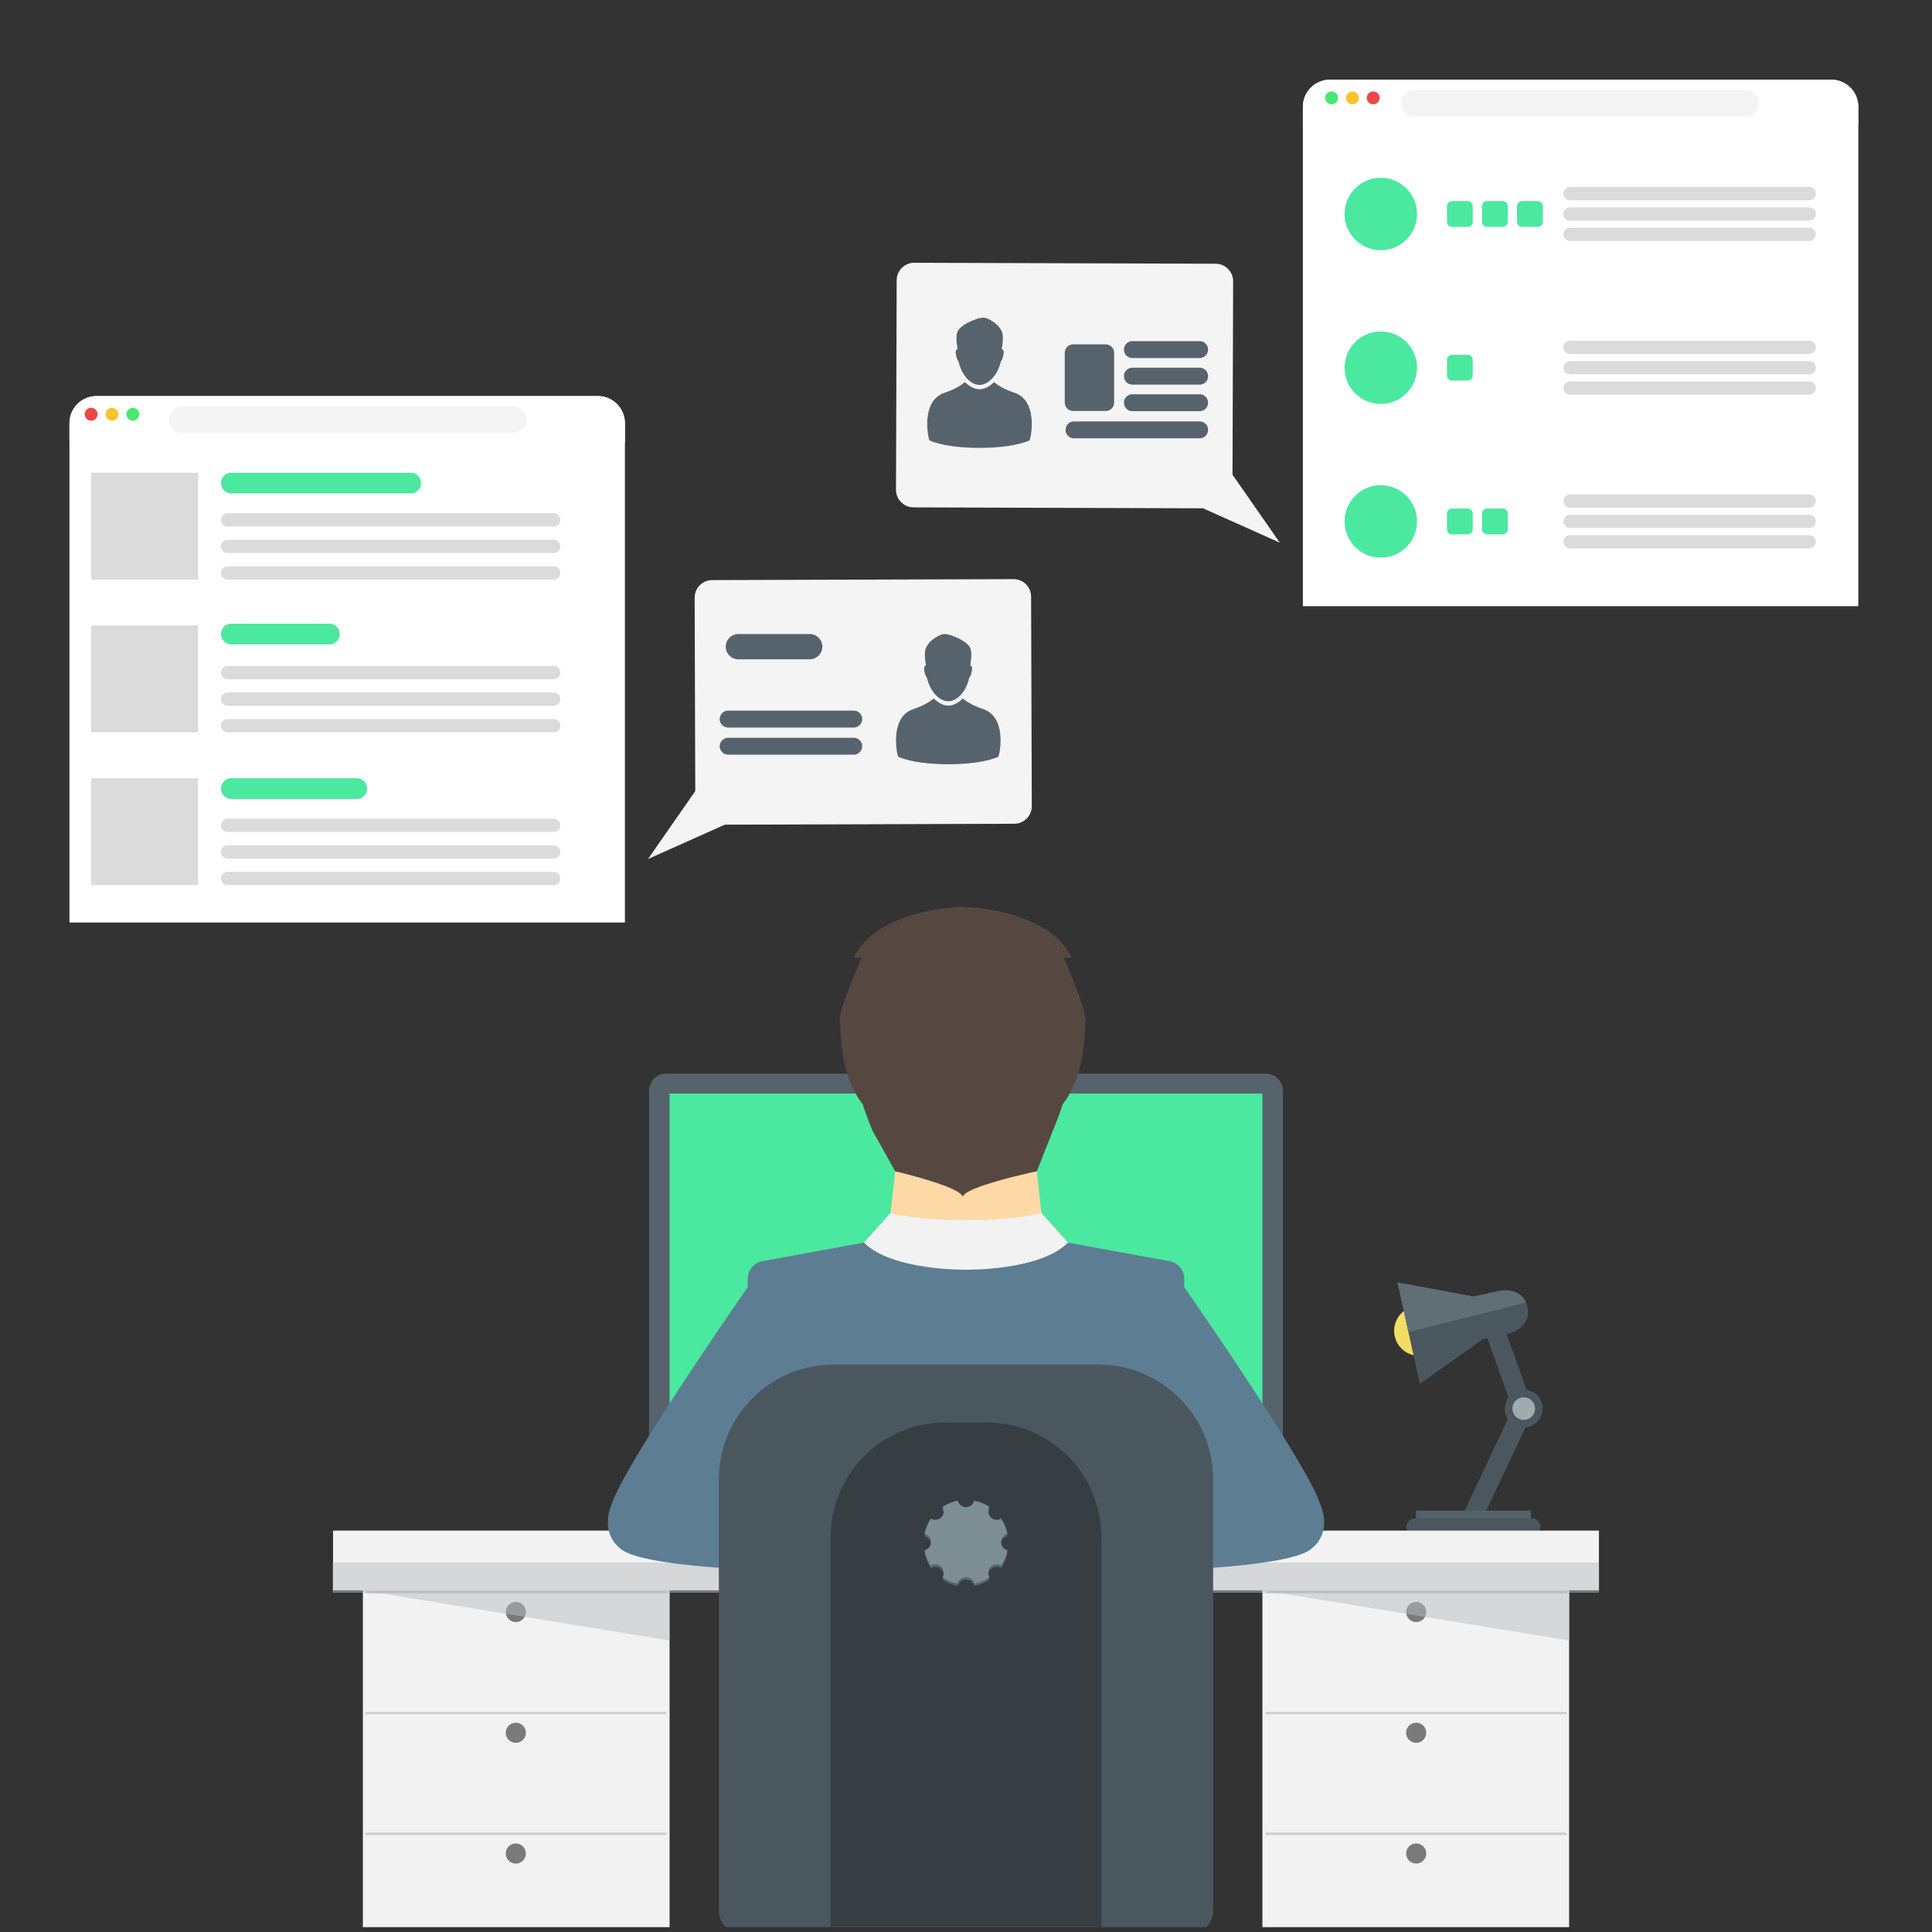 <svg xmlns="http://www.w3.org/2000/svg" xmlns:xlink="http://www.w3.org/1999/xlink" width="800" height="800"><rect width="100%" height="100%" fill="#333333" stroke="none"/><defs><path id="a" d="M0-2h800v800H0z"/></defs><clipPath id="b"><use xlink:href="#a" overflow="visible"/></clipPath><g clip-path="url(#b)"><path fill="#495359" d="M419.532 586.442h-39.065s3.154 55.429-16.257 55.429h71.577c-19.409 0-16.255-55.429-16.255-55.429z"/><path fill="#56636D" d="M524.116 444.569H275.884a7.14 7.14 0 0 0-7.139 7.139V610.79a6.224 6.224 0 0 0 6.224 6.224h250.063a6.224 6.224 0 0 0 6.224-6.224V451.708a7.14 7.14 0 0 0-7.14-7.139z"/><path fill="#4BE8A0" d="M277.257 452.807h245.487v131.805H277.257z"/><path fill="#4B575E" d="M277.165 583.513h245.67v7.689h-245.67z"/><circle fill="#5E6F77" cx="400" cy="603.788" r="6.453"/><path fill="#4B575E" d="M625.143 585.968l7.32 3.456-19.55 41.402-7.32-3.456z"/><path fill="#4B575E" d="M612.551 544.85l7.619-2.732 15.452 43.096-7.62 2.731z"/><path fill="#546168" d="M586.339 625.515h47.554v4.553h-47.554z"/><path fill="#4B575E" d="M634.428 635.606h-48.623a3.425 3.425 0 0 1-3.415-3.415 3.425 3.425 0 0 1 3.415-3.415h48.623a3.425 3.425 0 0 1 3.415 3.415 3.426 3.426 0 0 1-3.415 3.415z"/><circle fill="#4B575E" cx="630.946" cy="583.273" r="7.841"/><circle fill="#A1AAAF" cx="630.946" cy="583.273" r="4.691"/><circle fill="#F2DD64" cx="587.631" cy="551.074" r="10.351"/><path fill="#4B575E" d="M621.003 534.499l-10.795 2.367-31.521-5.842 9.211 42.003 26.184-18.497 10.795-2.367s9.529-2.296 7.635-10.932c-1.894-8.635-11.509-6.732-11.509-6.732z"/><defs><path id="c" d="M621.003 534.499l-10.795 2.367-31.521-5.842 9.211 42.003 26.184-18.497 10.795-2.367s9.529-2.296 7.635-10.932c-1.894-8.635-11.509-6.732-11.509-6.732z"/></defs><clipPath id="d"><use xlink:href="#c" overflow="visible"/></clipPath><path clip-path="url(#d)" fill="#606E75" d="M574.333 553.833l69.667-17.5-19.948-19.948-60.719 11.115z"/><path fill="#F2F2F2" d="M447.257 633.798H137.909v24.719h12.348V798h127.001V658.517h245.484V798h127V658.517h12.349v-24.719z"/><path fill="#CECECE" d="M524.076 658.833h124.667v1H524.076zm0 50h124.667v1H524.076zm0 50h124.667v1H524.076zm-372.818-100h124.667v1H151.258zm0 50h124.667v1H151.258zm0 50h124.667v1H151.258z"/><circle fill="#7A7A7A" cx="213.591" cy="667.5" r="4.167"/><circle fill="#7A7A7A" cx="213.591" cy="717.5" r="4.167"/><circle fill="#7A7A7A" cx="213.591" cy="767.5" r="4.167"/><circle fill="#7A7A7A" cx="586.409" cy="667.5" r="4.167"/><circle fill="#7A7A7A" cx="586.409" cy="717.5" r="4.167"/><circle fill="#7A7A7A" cx="586.409" cy="767.5" r="4.167"/><g fill="#B8BDBF"><path opacity=".5" d="M150.257 658.517l127.001 20.816v-20.816zm372.652 0l127 20.816v-20.816z"/><path opacity=".5" d="M137.756 647h524.369v12.517H137.756z"/></g><path fill="#5D7D93" d="M546.656 622.822c-5.116-16.485-56.275-89.813-56.275-89.813v-3.469a7.43 7.43 0 0 0-6.094-7.309l-50.419-9.22c-8.893 5.085-20.789 8.197-33.869 8.197s-24.976-3.112-33.869-8.197l-50.419 9.22a7.43 7.43 0 0 0-6.094 7.309v3.469s-51.159 73.328-56.275 89.813c0 0-5.684 11.369 3.979 18.758 9.663 7.39 61.028 8.657 61.028 8.657s-.774-9.794 8.89-9.226l8.117-16.963-24.033-6.343 15.916-20.464v-10.8H472.76v10.8l15.916 20.464-24.033 6.343 8.117 16.963c9.663-.569 8.889 9.226 8.889 9.226s51.365-1.268 61.028-8.657c9.664-7.389 3.979-18.758 3.979-18.758z"/><path fill="#FDD9A6" d="M429.333 485h-58.666l-1.917 17.25c5.083 10.583 31.25 7.083 31.25 7.083s26.167 3.5 31.25-7.083L429.333 485z"/><path fill="#F2F2F2" d="M431.25 502.25s-9.5 3-31.25 3-31.25-3-31.25-3l-10.992 12.293C369.533 526.319 400 525.75 400 525.75s30.467.569 42.242-11.207L431.25 502.25z"/><path fill="#564841" d="M440.427 396.521h3.289c-9.827-20.482-45.089-21.021-45.089-21.021s-35.262.539-45.089 21.021h3.289s-9.673 21.629-9.094 26.479c.578 4.851-.073 21.81 9.514 34.317l.005.007c2.171 6.62 4.045 10.882 4.045 10.882l9.37 16.794s27.383 6.355 27.961 10.667c.578-4.312 30.706-10.667 30.706-10.667l6.624-16.794s1.874-4.262 4.045-10.882a.03.03 0 0 0 .005-.007c9.587-12.506 8.936-29.466 9.514-34.317.578-4.851-9.095-26.479-9.095-26.479z"/><path fill="#4B575E" d="M492.333 801.049H307.667c-5.523 0-10-4.477-10-10v-178.5c0-26.234 21.266-47.5 47.5-47.5h109.667c26.234 0 47.5 21.266 47.5 47.5v178.5c-.001 5.523-4.478 10-10.001 10z"/><path fill="#363E42" d="M456.048 799.079H343.952V636.52c0-26.234 21.266-47.5 47.5-47.5h17.097c26.233 0 47.5 21.266 47.5 47.5v162.559z"/><circle fill="#363E42" cx="400" cy="620.549" r="3.5"/><g fill="#7C8D93"><path opacity=".5" d="M417.165 636.161a17.385 17.385 0 0 0-2.629-6.354 3.495 3.495 0 0 1-4.284-.51 3.494 3.494 0 0 1-.51-4.284 17.385 17.385 0 0 0-6.354-2.629 3.494 3.494 0 0 1-3.389 2.666 3.494 3.494 0 0 1-3.389-2.666 17.385 17.385 0 0 0-6.354 2.629 3.495 3.495 0 0 1-.51 4.284 3.495 3.495 0 0 1-4.284.51 17.385 17.385 0 0 0-2.629 6.354 3.493 3.493 0 0 1 2.665 3.389 3.495 3.495 0 0 1-2.665 3.389 17.385 17.385 0 0 0 2.629 6.354 3.495 3.495 0 0 1 4.284.51 3.492 3.492 0 0 1 .51 4.283 17.385 17.385 0 0 0 6.354 2.629 3.494 3.494 0 0 1 3.389-2.666 3.494 3.494 0 0 1 3.389 2.666 17.385 17.385 0 0 0 6.354-2.629 3.494 3.494 0 0 1 .51-4.283 3.494 3.494 0 0 1 4.284-.51 17.385 17.385 0 0 0 2.629-6.354 3.493 3.493 0 0 1-2.665-3.389 3.494 3.494 0 0 1 2.665-3.389z"/><path d="M417.165 635.161a17.385 17.385 0 0 0-2.629-6.354 3.495 3.495 0 0 1-4.284-.51 3.494 3.494 0 0 1-.51-4.284 17.385 17.385 0 0 0-6.354-2.629 3.494 3.494 0 0 1-3.389 2.666 3.494 3.494 0 0 1-3.389-2.666 17.385 17.385 0 0 0-6.354 2.629 3.495 3.495 0 0 1-.51 4.284 3.495 3.495 0 0 1-4.284.51 17.385 17.385 0 0 0-2.629 6.354 3.493 3.493 0 0 1 2.665 3.389 3.495 3.495 0 0 1-2.665 3.389 17.385 17.385 0 0 0 2.629 6.354 3.495 3.495 0 0 1 4.284.51 3.492 3.492 0 0 1 .51 4.283 17.385 17.385 0 0 0 6.354 2.629 3.494 3.494 0 0 1 3.389-2.666 3.494 3.494 0 0 1 3.389 2.666 17.385 17.385 0 0 0 6.354-2.629 3.494 3.494 0 0 1 .51-4.283 3.494 3.494 0 0 1 4.284-.51 17.385 17.385 0 0 0 2.629-6.354 3.493 3.493 0 0 1-2.665-3.389 3.494 3.494 0 0 1 2.665-3.389z"/></g><path fill="#FFF" d="M258.76 382h-230V175.206c0-6.189 5.017-11.206 11.205-11.206h207.589c6.189 0 11.206 5.017 11.206 11.206V382z"/><defs><path id="e" d="M258.76 382h-230V175.206c0-6.189 5.017-11.206 11.205-11.206h207.589c6.189 0 11.206 5.017 11.206 11.206V382z"/></defs><clipPath id="f"><use xlink:href="#e" overflow="visible"/></clipPath><path clip-path="url(#f)" fill="#FFF" d="M15.683 152.667h263.333v30.667H15.683z"/><circle fill="#F9C32D" cx="46.376" cy="171.529" r="2.667"/><circle fill="#EA4747" cx="37.757" cy="171.529" r="2.667"/><circle fill="#49E872" cx="54.995" cy="171.529" r="2.667"/><path fill="#F4F4F4" d="M212.447 179.333H75.585c-3.063 0-5.569-2.506-5.569-5.568 0-3.063 2.506-5.568 5.569-5.568h136.863c3.063 0 5.569 2.506 5.569 5.568-.001 3.062-2.507 5.568-5.57 5.568z"/><path fill="#DBDBDB" d="M37.757 259h44.259v44.259H37.757zm0-63.25h44.259v44.259H37.757zm0 126.5h44.259v44.259H37.757zm191.509-93.241h-135a2.759 2.759 0 0 1-2.75-2.75 2.759 2.759 0 0 1 2.75-2.75h135a2.759 2.759 0 0 1 2.75 2.75 2.757 2.757 0 0 1-2.75 2.75zm0-11h-135a2.759 2.759 0 0 1-2.75-2.75 2.759 2.759 0 0 1 2.75-2.75h135a2.759 2.759 0 0 1 2.75 2.75 2.757 2.757 0 0 1-2.75 2.75zm0 22h-135a2.759 2.759 0 0 1-2.75-2.75 2.759 2.759 0 0 1 2.75-2.75h135a2.759 2.759 0 0 1 2.75 2.75 2.757 2.757 0 0 1-2.75 2.75zm0 52.25h-135a2.758 2.758 0 0 1-2.75-2.75 2.759 2.759 0 0 1 2.75-2.75h135a2.759 2.759 0 0 1 2.75 2.75 2.757 2.757 0 0 1-2.75 2.75zm0-11h-135a2.758 2.758 0 0 1-2.75-2.75 2.759 2.759 0 0 1 2.75-2.75h135a2.759 2.759 0 0 1 2.75 2.75 2.757 2.757 0 0 1-2.75 2.75zm0 22h-135a2.758 2.758 0 0 1-2.75-2.75 2.759 2.759 0 0 1 2.75-2.75h135a2.759 2.759 0 0 1 2.75 2.75 2.757 2.757 0 0 1-2.75 2.75zm0 52.25h-135a2.758 2.758 0 0 1-2.75-2.75 2.759 2.759 0 0 1 2.75-2.75h135a2.759 2.759 0 0 1 2.75 2.75 2.757 2.757 0 0 1-2.75 2.75zm0-11h-135a2.758 2.758 0 0 1-2.75-2.75 2.759 2.759 0 0 1 2.75-2.75h135a2.759 2.759 0 0 1 2.75 2.75 2.757 2.757 0 0 1-2.75 2.75zm0 22h-135a2.758 2.758 0 0 1-2.75-2.75 2.759 2.759 0 0 1 2.75-2.75h135a2.759 2.759 0 0 1 2.75 2.75 2.757 2.757 0 0 1-2.75 2.75z"/><path fill="#F4F4F4" d="M419.702 239.807l-124.844.397c-3.981.013-7.228 3.28-7.216 7.262l.254 80.106-19.589 28.14 31.811-14.234 119.904-.381c3.981-.013 7.228-3.281 7.216-7.262l-.276-86.811c-.011-3.982-3.279-7.229-7.26-7.217z"/><path fill="#56636D" d="M407.499 293.767c-6.214-2.03-8.797-4.554-8.797-4.554l-.208.198c-1.845 1.737-3.886 2.758-5.745 2.758h-.176c-1.859 0-3.9-1.022-5.746-2.758l-.208-.198s-2.583 2.524-8.796 4.554c-9.173 3.426-6.419 17.371-6.421 17.479.289 1.553.457 2.087.604 2.147 9.211 4.101 32.099 4.101 41.31 0 .146-.06.315-.594.604-2.147-.003-.108 2.788-13.998-6.421-17.479zm0 0"/><path fill="#56636D" d="M402.294 275.977l-.077-.084c-.516-.472-.476-.445-.476-.445s.9-4.542.178-6.69c-1.133-3.431-7.902-5.729-9.26-5.997 0-.002-.826-.167-.878-.168 0 0-1.068-.216-2.306.324-.806.31-5.021 2.221-6.217 5.841-.721 2.148.179 6.69.179 6.69s.041-.027-.476.445l-.077.084c-.349.396-.263 1.637.119 2.928.346 1.293.797 1.641.905 1.943 1.095 5.14 4.902 9.53 8.782 9.53s7.486-4.39 8.58-9.53c.108-.303.559-.65.905-1.943.382-1.292.478-2.617.119-2.928zM353.516 312.5h-52a3.51 3.51 0 0 1-3.5-3.5 3.51 3.51 0 0 1 3.5-3.5h52a3.51 3.51 0 0 1 3.5 3.5 3.51 3.51 0 0 1-3.5 3.5zm0-11.241h-52a3.51 3.51 0 0 1-3.5-3.5 3.51 3.51 0 0 1 3.5-3.5h52a3.51 3.51 0 0 1 3.5 3.5 3.51 3.51 0 0 1-3.5 3.5zM335.291 273h-29.55c-2.874 0-5.225-2.351-5.225-5.225 0-2.874 2.351-5.225 5.225-5.225h29.55c2.874 0 5.225 2.351 5.225 5.225 0 2.874-2.351 5.225-5.225 5.225z"/><path fill="#4BE8A0" d="M170.042 204.333H95.808a4.305 4.305 0 0 1-4.292-4.292 4.304 4.304 0 0 1 4.292-4.292h74.234a4.305 4.305 0 0 1 4.292 4.292 4.305 4.305 0 0 1-4.292 4.292zm-33.667 62.508H95.808a4.305 4.305 0 0 1-4.292-4.292 4.305 4.305 0 0 1 4.292-4.292h40.567a4.305 4.305 0 0 1 4.292 4.292 4.305 4.305 0 0 1-4.292 4.292zm11.333 63.992h-51.9a4.305 4.305 0 0 1-4.292-4.292 4.305 4.305 0 0 1 4.292-4.292h51.9a4.304 4.304 0 0 1 4.292 4.292 4.304 4.304 0 0 1-4.292 4.292z"/><path fill="#FFF" d="M539.496 251h230V44.206c0-6.189-5.017-11.206-11.206-11.206H550.701c-6.189 0-11.205 5.017-11.205 11.206V251z"/><defs><path id="g" d="M539.496 251h230V44.206c0-6.189-5.017-11.206-11.206-11.206H550.701c-6.189 0-11.205 5.017-11.205 11.206V251z"/></defs><clipPath id="h"><use xlink:href="#g" overflow="visible"/></clipPath><path clip-path="url(#h)" fill="#FFF" d="M519.24 21.667h263.333v30.667H519.24z"/><circle fill="#F9C32D" cx="560" cy="40.529" r="2.667"/><circle fill="#EA4747" cx="568.619" cy="40.529" r="2.667"/><circle fill="#49E872" cx="551.381" cy="40.529" r="2.667"/><path fill="#F4F4F4" d="M585.809 48.333h136.863c3.063 0 5.568-2.506 5.568-5.569s-2.506-5.569-5.568-5.569H585.809c-3.063 0-5.569 2.506-5.569 5.569s2.506 5.569 5.569 5.569zm-207.255 60.474l124.844.397c3.981.013 7.228 3.28 7.216 7.262l-.254 80.105 19.589 28.14-31.811-14.235-119.904-.381c-3.981-.013-7.228-3.281-7.216-7.262l.276-86.811c.011-3.98 3.279-7.227 7.26-7.215z"/><path fill="#56636D" d="M390.757 162.767c-9.209 3.481-6.418 17.371-6.421 17.479.289 1.553.457 2.087.604 2.146 9.211 4.101 32.099 4.101 41.31 0 .146-.06.315-.594.604-2.146-.002-.108 2.752-14.053-6.421-17.479-6.214-2.03-8.796-4.554-8.796-4.554l-.208.198c-1.846 1.737-3.886 2.758-5.746 2.758h-.176c-1.859 0-3.9-1.021-5.745-2.758l-.208-.198s-2.583 2.524-8.797 4.554zm0 0"/><path fill="#56636D" d="M395.962 144.977c-.36.311-.263 1.637.119 2.928.345 1.293.796 1.641.905 1.943 1.095 5.14 4.701 9.53 8.58 9.53 3.88 0 7.687-4.39 8.782-9.53.108-.303.559-.65.905-1.943.382-1.291.468-2.532.119-2.928l-.077-.084c-.516-.472-.475-.445-.475-.445s.9-4.542.179-6.69c-1.196-3.62-5.411-5.531-6.217-5.841-1.237-.54-2.306-.324-2.306-.324-.052.001-.878.166-.878.168-1.358.268-8.127 2.566-9.26 5.997-.722 2.148.178 6.69.178 6.69s.04-.027-.476.445l-.078.084zM444.74 181.5h52a3.51 3.51 0 0 0 3.5-3.5 3.51 3.51 0 0 0-3.5-3.5h-52a3.51 3.51 0 0 0-3.5 3.5 3.51 3.51 0 0 0 3.5 3.5zm24.167-11.241h27.833a3.51 3.51 0 0 0 3.5-3.5 3.51 3.51 0 0 0-3.5-3.5h-27.833a3.51 3.51 0 0 0-3.5 3.5 3.51 3.51 0 0 0 3.5 3.5zm0-11h27.833a3.51 3.51 0 0 0 3.5-3.5 3.51 3.51 0 0 0-3.5-3.5h-27.833a3.51 3.51 0 0 0-3.5 3.5 3.51 3.51 0 0 0 3.5 3.5zm0-11h27.833a3.51 3.51 0 0 0 3.5-3.5 3.51 3.51 0 0 0-3.5-3.5h-27.833a3.51 3.51 0 0 0-3.5 3.5 3.51 3.51 0 0 0 3.5 3.5zm-11.074 21.926h-13.427a3.51 3.51 0 0 1-3.5-3.5v-20.592a3.51 3.51 0 0 1 3.5-3.5h13.427a3.51 3.51 0 0 1 3.5 3.5v20.592a3.51 3.51 0 0 1-3.5 3.5z"/><circle fill="#4BE8A0" cx="571.76" cy="152.259" r="15"/><circle fill="#4BE8A0" cx="571.76" cy="88.605" r="15"/><circle fill="#4BE8A0" cx="571.76" cy="215.913" r="15"/><path d="M749.13 99.783h-99a2.758 2.758 0 0 1-2.75-2.75 2.757 2.757 0 0 1 2.75-2.75h99a2.758 2.758 0 0 1 2.75 2.75 2.757 2.757 0 0 1-2.75 2.75zm0-16.855h-99a2.758 2.758 0 0 1-2.75-2.75 2.757 2.757 0 0 1 2.75-2.75h99a2.758 2.758 0 0 1 2.75 2.75 2.758 2.758 0 0 1-2.75 2.75zm0 8.427h-99a2.758 2.758 0 0 1-2.75-2.75 2.758 2.758 0 0 1 2.75-2.75h99a2.759 2.759 0 0 1 2.75 2.75 2.757 2.757 0 0 1-2.75 2.75zm0 72.082h-99a2.758 2.758 0 0 1-2.75-2.75 2.757 2.757 0 0 1 2.75-2.75h99a2.758 2.758 0 0 1 2.75 2.75 2.758 2.758 0 0 1-2.75 2.75zm0-16.856h-99a2.758 2.758 0 0 1-2.75-2.75 2.757 2.757 0 0 1 2.75-2.75h99a2.758 2.758 0 0 1 2.75 2.75 2.757 2.757 0 0 1-2.75 2.75zm0 8.428h-99a2.758 2.758 0 0 1-2.75-2.75 2.758 2.758 0 0 1 2.75-2.75h99a2.759 2.759 0 0 1 2.75 2.75 2.757 2.757 0 0 1-2.75 2.75zm0 72.081h-99a2.757 2.757 0 0 1-2.75-2.75 2.758 2.758 0 0 1 2.75-2.75h99a2.759 2.759 0 0 1 2.75 2.75 2.757 2.757 0 0 1-2.75 2.75zm0-16.855h-99a2.758 2.758 0 0 1-2.75-2.75 2.758 2.758 0 0 1 2.75-2.75h99a2.759 2.759 0 0 1 2.75 2.75 2.758 2.758 0 0 1-2.75 2.75zm0 8.428h-99a2.758 2.758 0 0 1-2.75-2.75 2.758 2.758 0 0 1 2.75-2.75h99a2.759 2.759 0 0 1 2.75 2.75 2.758 2.758 0 0 1-2.75 2.75z" fill="#DBDBDB"/><path d="M622.239 93.939h-6.478a2.1 2.1 0 0 1-2.094-2.095v-6.478a2.1 2.1 0 0 1 2.094-2.094h6.478a2.1 2.1 0 0 1 2.094 2.094v6.478a2.1 2.1 0 0 1-2.094 2.095zm-14.5 0h-6.478a2.1 2.1 0 0 1-2.094-2.095v-6.478a2.1 2.1 0 0 1 2.094-2.094h6.478a2.1 2.1 0 0 1 2.094 2.094v6.478a2.1 2.1 0 0 1-2.094 2.095zm29 0h-6.478a2.1 2.1 0 0 1-2.094-2.095v-6.478a2.1 2.1 0 0 1 2.094-2.094h6.478a2.1 2.1 0 0 1 2.094 2.094v6.478a2.1 2.1 0 0 1-2.094 2.095zm-29 63.653h-6.478a2.1 2.1 0 0 1-2.094-2.094v-6.478a2.1 2.1 0 0 1 2.094-2.094h6.478a2.1 2.1 0 0 1 2.094 2.094v6.478a2.1 2.1 0 0 1-2.094 2.094zm14.5 63.654h-6.478a2.1 2.1 0 0 1-2.094-2.094v-6.478a2.1 2.1 0 0 1 2.094-2.094h6.478a2.1 2.1 0 0 1 2.094 2.094v6.478a2.1 2.1 0 0 1-2.094 2.094zm-14.5 0h-6.478a2.1 2.1 0 0 1-2.094-2.094v-6.478a2.1 2.1 0 0 1 2.094-2.094h6.478a2.1 2.1 0 0 1 2.094 2.094v6.478a2.1 2.1 0 0 1-2.094 2.094z" fill="#4BE8A0"/></g></svg>
